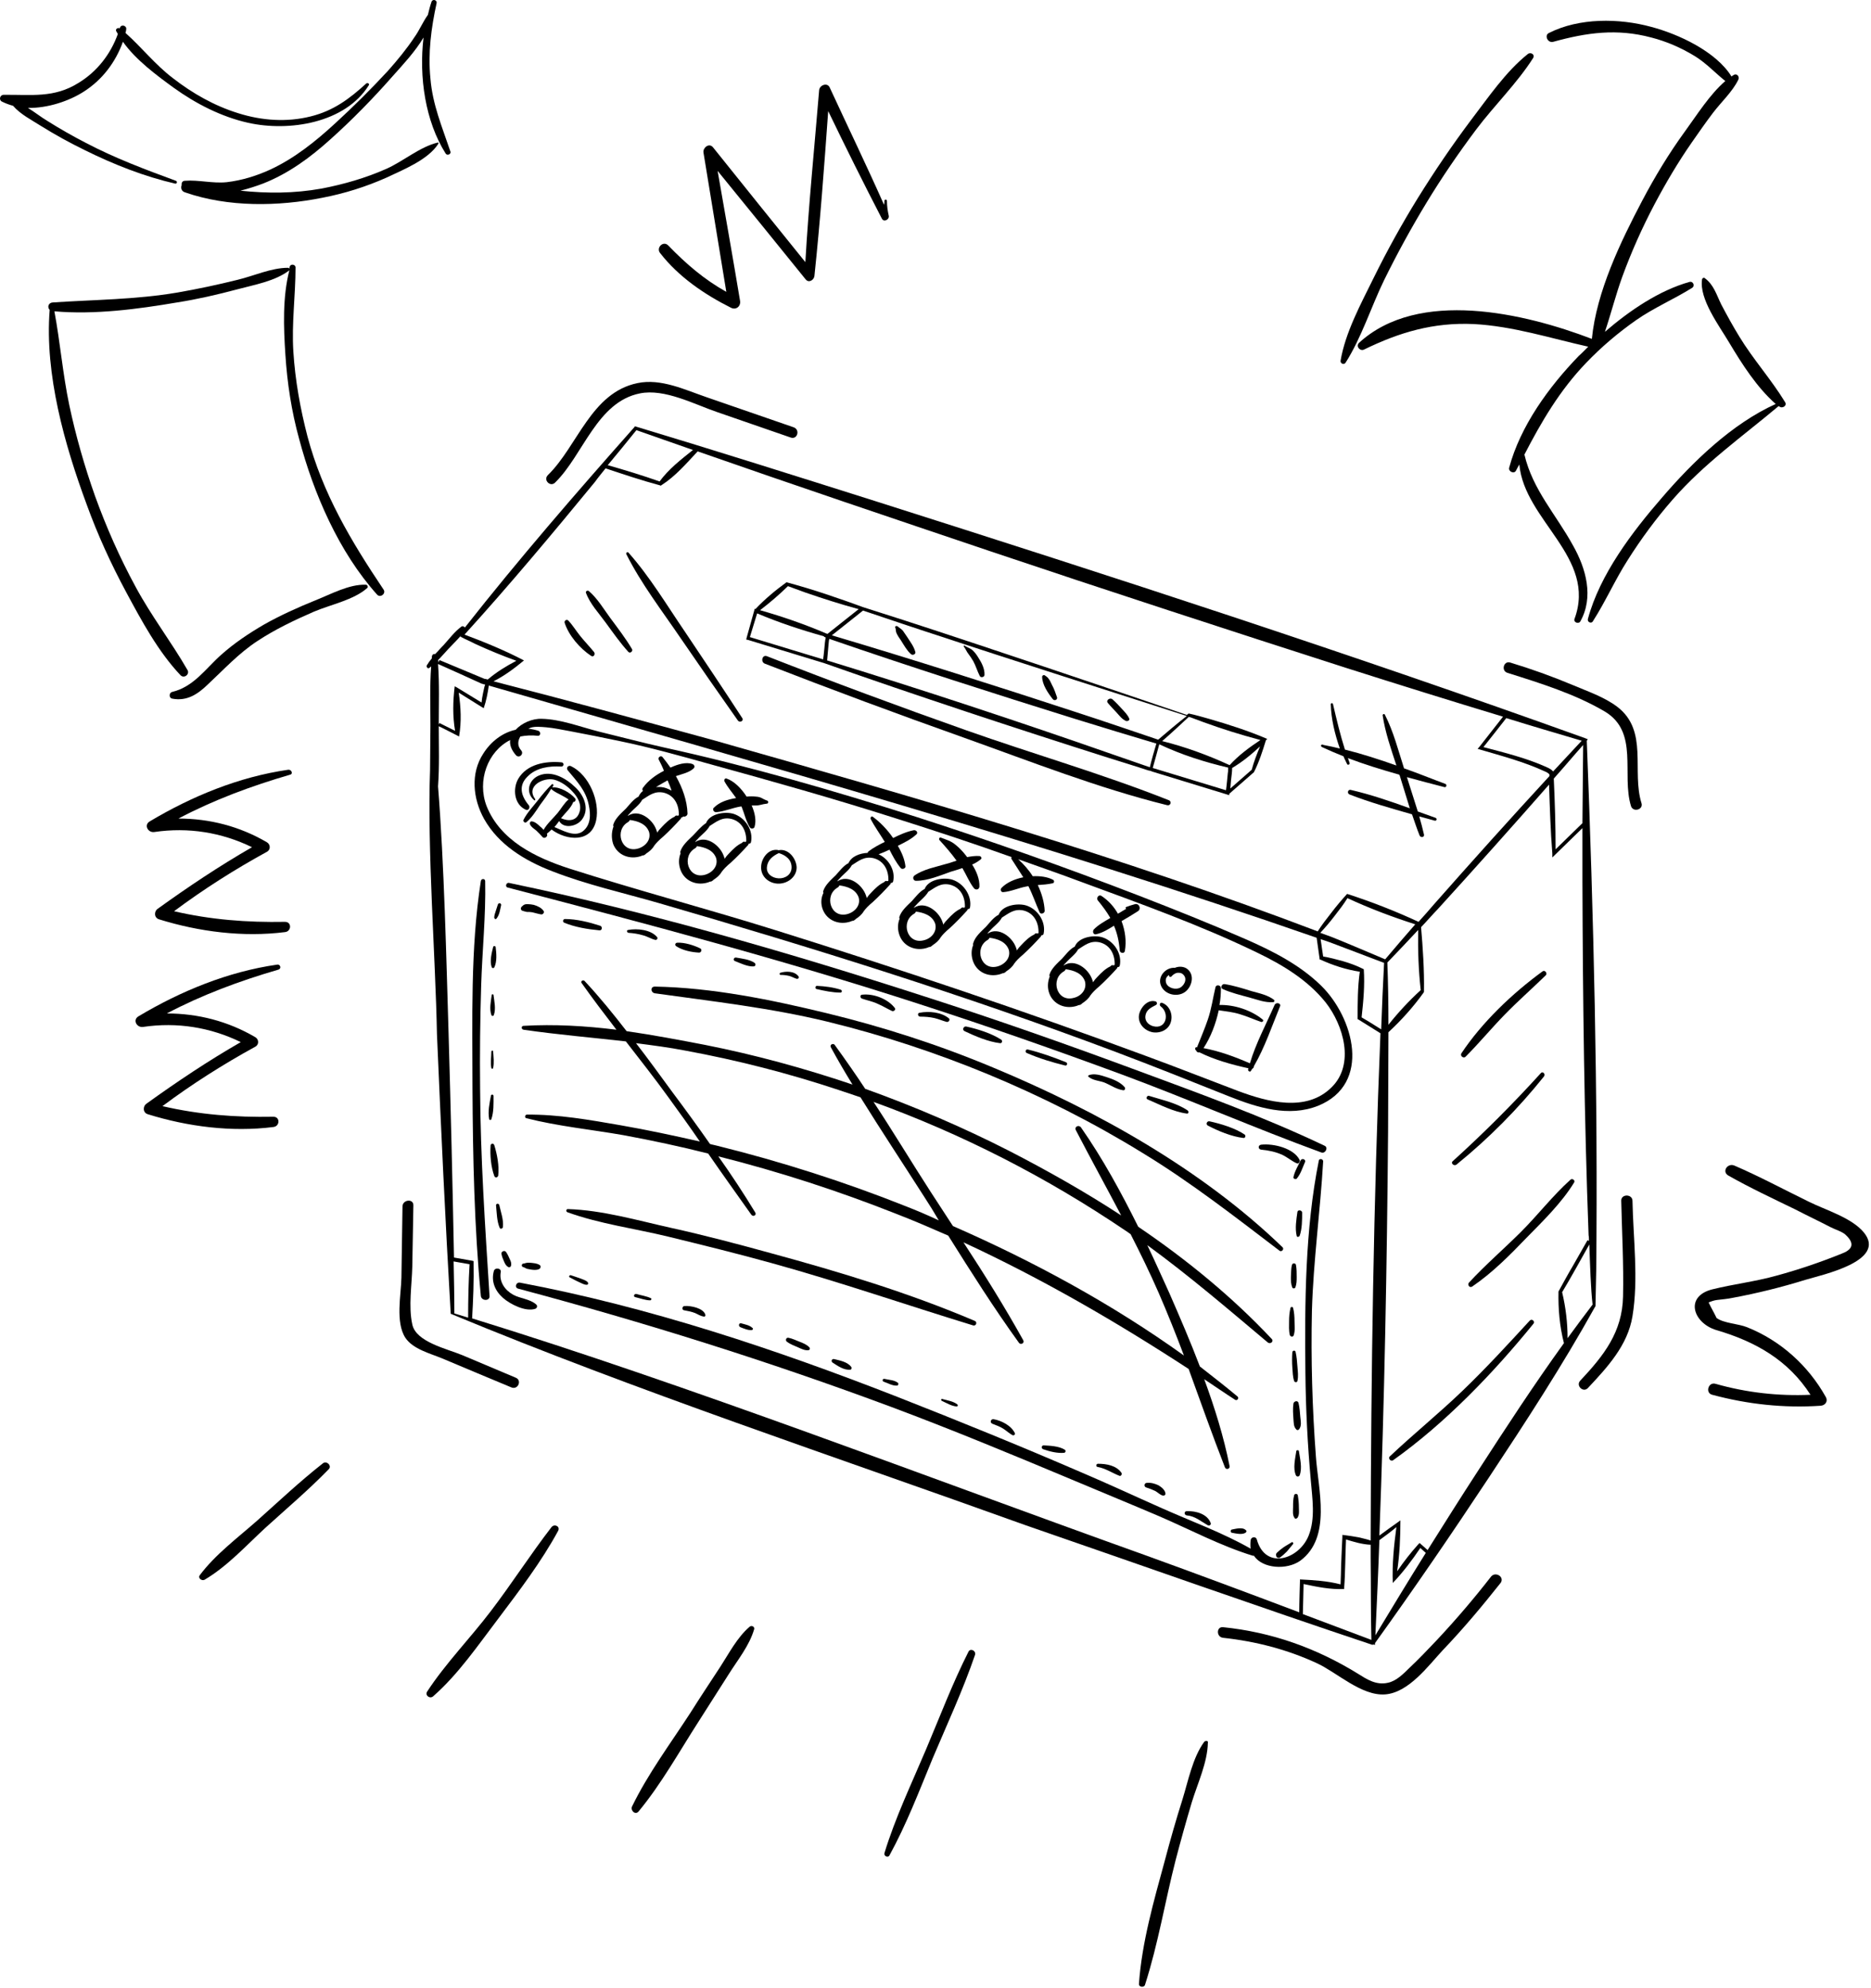 <svg width="529" height="562" viewBox="0 0 529 562" fill="none" xmlns="http://www.w3.org/2000/svg">
<path d="M233.138 187.507C258.359 196.407 288.09 206.207 313.619 214.307C313.619 214.307 322.641 217.107 324.691 217.807L325.204 217.907C325.306 217.907 325.716 218.107 325.716 218.107L346.939 224.607L347.554 224.807V224.407C348.579 223.507 354.525 218.307 354.525 218.307C355.961 215.507 356.986 212.307 357.908 209.307C358.011 209.107 358.319 208.907 358.319 208.907C352.987 206.607 347.349 204.807 341.812 203.207C339.967 202.707 338.019 202.107 336.071 201.707C335.969 201.807 335.661 202.007 335.558 202.107C314.131 194.807 276.198 182.007 255.488 175.307L243.903 171.607C240.417 170.307 236.932 169.107 233.343 167.907C229.755 166.707 226.064 165.607 222.373 164.607C219.195 166.907 216.222 169.407 213.556 172.207L213.351 172.107L213.249 172.607L211.096 180.307L210.993 180.807L211.506 180.907L233.138 187.507ZM347.144 218.607C347.041 219.607 346.836 222.007 346.631 223.407L325.921 217.107C326.126 216.307 327.562 211.307 327.767 210.407C334.123 213.407 340.48 215.407 347.246 217.007C347.246 217.407 347.246 218.107 347.144 218.607ZM233.856 186.707L234.266 182.107C234.266 181.807 234.368 181.407 234.368 181.107L234.471 180.607C256.411 188.207 281.734 196.307 303.879 203.207C311.568 205.607 319.257 207.907 326.947 210.207C326.536 211.507 325.409 215.507 325.101 216.907C322.846 216.107 314.131 213.107 314.131 213.107C289.013 204.307 259.384 194.507 233.856 186.707ZM353.91 217.607L347.861 222.907C347.964 221.907 348.066 220.507 348.066 220.507C348.169 219.507 348.374 218.207 348.374 217.107C351.244 215.407 353.808 213.307 356.268 211.007C355.345 213.207 354.525 215.307 353.91 217.607ZM352.065 208.007C353.5 208.407 354.935 208.807 356.371 209.207C353.192 211.307 350.219 213.507 347.656 216.307C341.607 213.507 335.046 211.107 328.587 209.507C331.047 207.407 333.918 204.707 336.174 202.607L336.276 202.807C336.276 202.807 336.276 202.807 336.379 202.707C341.607 204.707 346.836 206.507 352.065 208.007ZM266.561 180.107C281.221 185.007 320.283 197.507 335.558 202.407C333.098 204.307 329.92 207.007 327.459 209.107C319.77 206.507 312.183 203.907 304.494 201.407C282.554 194.207 257.436 186.207 235.189 179.607C237.239 178.007 242.878 173.507 244.006 172.607C249.644 174.507 260.922 178.307 266.561 180.107ZM242.775 172.207C240.725 173.807 235.086 178.307 233.958 179.207C233.753 179.107 233.651 179.107 233.651 179.107C227.602 176.507 221.246 174.307 214.889 172.507C217.657 170.407 220.323 168.107 222.783 165.707C224.424 166.307 226.064 166.907 227.705 167.507C232.626 169.207 237.649 170.807 242.775 172.207ZM214.069 173.407C220.22 176.007 226.577 178.107 233.036 179.907L232.933 180.007C232.933 180.007 233.138 180.107 233.446 180.207C233.446 180.307 233.446 180.607 233.343 180.807C233.343 181.107 233.241 181.407 233.241 181.607C233.138 182.607 232.933 185.007 232.728 186.407L212.019 180.107L214.069 173.407Z" fill="black"/>
<path d="M136.049 278.407C136.357 268.707 137.382 258.807 137.177 249.107C137.177 248.307 136.049 248.307 135.947 249.107C132.973 268.207 133.589 288.407 133.589 307.707C133.691 327.207 134.101 346.907 135.947 366.307C136.049 367.807 138.51 367.907 138.407 366.407C137.177 346.907 135.844 327.407 135.742 307.807C135.639 297.907 135.742 288.207 136.049 278.407Z" fill="black"/>
<path d="M374.517 323.907C356.883 315.507 338.224 308.807 319.872 302.007C300.701 294.907 281.324 288.107 261.742 281.807C223.091 269.307 183.825 257.907 143.943 249.607C143.123 249.407 142.713 250.707 143.533 250.907C182.697 261.107 221.656 271.407 260.102 283.907C279.273 290.107 298.343 296.807 317.309 303.807C336.174 310.807 354.73 318.907 373.594 325.807C374.722 326.207 375.645 324.407 374.517 323.907Z" fill="black"/>
<path d="M367.648 441.207C376.568 434.607 372.672 420.907 372.057 411.807C371.031 398.107 370.621 384.307 370.929 370.507C371.339 356.407 373.287 342.407 374.107 328.307C374.107 327.607 372.979 327.407 372.877 328.107C368.981 347.507 368.878 368.407 369.083 388.107C369.186 398.307 369.699 408.407 370.621 418.607C371.031 423.607 371.954 429.207 370.006 434.107C367.341 440.807 357.806 444.007 355.345 435.207C355.038 434.207 353.705 434.507 353.603 435.407C353.5 436.307 353.5 437.107 353.603 437.807C345.708 433.307 336.891 430.107 328.587 426.407C320.898 423.007 313.209 419.407 305.417 416.107C288.295 408.707 271.072 401.707 253.745 394.907C219.195 381.407 183.62 369.507 147.019 362.607C145.891 362.407 145.379 364.007 146.506 364.307C182.184 373.807 217.247 384.807 251.9 397.707C269.021 404.107 285.937 411.107 302.854 418.207C311.158 421.707 319.462 425.107 327.664 428.607C336.481 432.407 345.093 437.007 354.218 439.807C354.32 439.807 354.423 439.807 354.525 439.807C356.986 443.507 363.855 443.907 367.648 441.207Z" fill="black"/>
<path d="M145.071 366.007C142.713 364.707 141.073 362.307 141.585 359.607C141.79 358.507 139.945 358.207 139.637 359.307C138.817 362.207 139.945 364.907 142.201 366.907C144.251 368.707 148.557 370.907 151.325 370.007C151.838 369.807 152.043 369.207 151.633 368.807C149.89 367.207 147.019 367.107 145.071 366.007Z" fill="black"/>
<path d="M388.768 465.007C388.768 465.007 388.768 464.707 388.768 464.507C399.84 449.107 410.503 433.507 420.96 417.707C431.417 401.907 441.772 386.007 450.999 369.407L451.102 369.307V369.207C451.204 365.907 451.204 362.507 451.307 359.207C451.819 309.407 450.589 259.207 448.641 209.407C448.744 209.207 448.949 209.007 448.949 209.007L448.231 208.707C382.104 184.907 314.336 162.907 247.286 141.607C224.834 134.507 202.381 127.407 179.826 120.607L179.519 120.507L179.314 120.807C162.91 139.307 146.711 158.007 131.436 177.407C131.231 177.107 130.82 176.907 130.513 177.107C128.565 178.507 127.027 180.607 125.387 182.407C124.567 183.207 123.849 184.107 123.029 184.907C122.619 184.807 122.209 185.007 122.106 185.607C122.106 185.807 122.106 185.907 122.106 186.107C121.593 186.707 121.081 187.407 120.671 188.107C120.466 188.507 120.978 189.207 121.388 188.807C121.593 188.707 121.696 188.507 121.901 188.407C121.491 193.907 121.696 199.507 121.696 205.007C121.696 209.207 121.593 213.407 121.593 217.607C120.773 240.307 123.131 270.507 123.541 292.307C124.669 318.707 125.899 345.107 127.437 371.407C179.929 393.207 236.111 411.807 290.038 431.207C321.615 442.107 356.576 454.507 388.05 465.007C388.153 464.807 388.768 465.007 388.768 465.007ZM368.571 447.807C372.364 448.607 376.158 449.407 380.053 449.207V448.707C380.361 444.907 380.361 439.307 380.566 435.207C382.822 435.907 385.18 436.607 387.538 436.707C387.538 437.907 387.538 439.107 387.538 440.307C387.64 448.107 387.538 455.907 387.743 463.607C381.284 461.207 374.825 458.707 368.366 456.307C368.366 455.507 368.571 448.807 368.571 447.807ZM393.792 447.507C396.662 444.507 399.225 441.107 401.583 437.607L403.121 439.007C398.303 446.707 393.586 454.507 388.87 462.307C389.28 453.407 389.691 444.407 389.998 435.407C391.639 434.207 393.279 433.007 394.817 431.707C394.099 437.007 393.586 442.307 393.792 447.507ZM443.207 378.307C443.207 373.907 442.695 369.607 441.67 365.307C444.028 361.407 447.001 356.007 449.359 351.807C449.564 357.607 449.769 364.407 450.282 368.807C447.821 372.007 445.566 375.107 443.207 378.307ZM449.256 350.807C449.051 350.707 448.846 350.607 448.846 350.607L444.745 357.807C443.31 360.207 441.977 362.707 440.644 365.107C440.542 370.007 440.952 374.907 442.182 379.707C433.673 391.507 425.779 403.607 417.884 415.807C413.066 423.207 408.35 430.707 403.634 438.207C402.608 437.307 401.378 436.207 401.378 436.207L400.968 436.607C398.815 439.007 396.867 441.507 395.022 444.207C395.739 439.407 395.944 434.607 395.944 429.807L395.124 430.407C393.381 431.607 391.639 432.907 389.998 434.107C391.433 396.207 392.151 357.607 392.459 320.107C392.459 311.107 392.561 301.307 392.561 291.807C396.252 288.407 399.635 284.607 402.506 280.607L402.608 280.407V280.207C402.711 274.207 402.301 268.107 401.788 262.107C403.429 260.407 404.966 258.607 406.607 256.907C417.167 245.307 427.624 233.607 437.979 221.807C438.184 228.307 438.389 234.807 438.902 241.307V242.407L439.722 241.607L447.411 234.107C447.411 239.107 447.411 244.207 447.411 249.207C447.513 282.307 447.924 316.107 449.154 349.207C449.256 349.707 449.256 350.207 449.256 350.807ZM385.59 274.007C383.642 273.007 381.694 272.307 379.643 271.707C377.798 271.207 375.953 270.707 374.107 270.407C374.005 269.507 373.595 267.207 373.389 265.507C374.312 265.807 375.132 266.107 376.055 266.407L391.331 272.207C391.023 278.407 390.716 284.707 390.511 291.007C388.973 290.007 385.385 287.807 384.975 287.607C385.487 283.007 385.897 278.507 385.59 274.007ZM380.976 253.907C387.23 256.807 393.586 259.207 400.148 261.307C397.277 264.607 394.407 267.907 391.639 271.207C386.615 269.107 381.591 266.907 376.568 264.907C375.44 264.507 374.415 264.107 373.287 263.707C374.722 262.207 376.055 260.607 377.285 259.007C378.618 257.307 379.848 255.707 380.976 253.907ZM401.686 279.907C398.405 282.907 395.329 286.207 392.561 289.707C392.561 283.507 392.459 277.507 392.254 272.107C395.124 269.107 398.097 266.007 400.968 262.907C400.866 268.707 401.071 274.307 401.686 279.907ZM437.364 216.907C431.622 214.307 425.471 212.807 419.422 211.207C420.242 210.207 425.266 203.807 425.881 203.007C432.955 205.207 440.132 207.307 447.206 209.407C444.54 212.307 441.772 215.207 439.107 218.107C438.696 217.507 437.979 217.207 437.364 216.907ZM437.876 218.907C437.876 218.907 437.876 218.807 437.876 218.907C437.876 218.807 437.876 218.907 437.876 218.907ZM447.616 210.607C447.513 218.007 447.513 225.307 447.411 232.707C446.488 233.607 441.157 238.807 439.824 240.107C439.824 233.407 439.619 226.807 439.312 220.107C442.182 216.907 444.848 213.707 447.616 210.607ZM179.929 121.607C185.26 123.507 190.591 125.307 195.922 127.207C192.539 129.907 189.053 132.607 186.49 136.107C181.672 134.407 176.751 132.907 171.83 131.507C174.598 128.207 177.263 124.907 179.929 121.607ZM171.214 132.407C176.341 134.107 181.364 135.807 186.593 137.207L186.798 137.307L187.105 137.107C191.001 134.607 194.077 131.007 197.255 127.607C224.731 137.207 252.31 146.507 279.889 155.807C312.286 166.707 348.169 178.407 380.566 188.807C395.329 193.507 410.093 198.107 424.958 202.607L418.294 211.107L417.782 211.707C424.241 213.607 430.802 215.307 436.851 218.107C437.364 218.307 437.774 218.607 438.081 218.907C438.081 219.107 438.081 219.207 438.081 219.407C427.111 231.307 416.244 243.407 405.479 255.607C404.044 257.307 402.608 258.907 401.071 260.607C394.612 257.607 387.743 254.907 380.874 252.707C379.336 254.407 377.798 256.207 376.363 258.107C375.03 259.807 373.697 261.507 372.569 263.307C316.899 242.107 258.974 225.507 201.561 209.207C181.057 203.607 159.834 197.807 139.535 192.607C142.713 191.007 145.481 188.907 148.147 186.707C142.816 183.907 136.972 181.507 131.333 179.407C144.046 165.407 156.246 150.807 168.241 136.207C169.164 134.907 170.189 133.707 171.214 132.407ZM136.562 196.007C136.357 196.907 136.254 197.707 136.152 198.607L129.283 194.407L128.565 194.007C128.052 198.207 127.95 202.407 128.667 206.607L124.259 204.407C124.259 204.407 124.156 204.607 124.054 204.807C124.054 199.107 124.259 193.407 123.849 187.707C124.156 187.807 136.254 193.307 136.254 193.307H136.357C136.664 193.407 136.869 193.507 137.177 193.507C136.869 194.307 136.767 195.207 136.562 196.007ZM126.72 183.507C127.847 182.307 129.18 181.007 130.308 179.707L130.205 180.007C131.538 180.707 132.973 181.307 134.306 182.007C137.997 183.707 142.098 185.407 145.994 186.807C143.123 188.307 140.355 190.007 137.895 192.107C137.587 192.007 137.279 191.907 136.972 191.907L124.259 186.607C124.259 186.607 124.054 187.007 123.951 187.307C123.951 187.107 123.951 186.807 123.849 186.607C124.772 185.707 125.694 184.607 126.72 183.507ZM128.257 356.607L132.768 357.407C132.461 362.407 132.358 367.507 132.358 372.507C131.026 372.107 129.693 371.707 128.462 371.307C128.462 366.307 128.36 361.407 128.257 356.607ZM133.486 372.707C133.794 367.507 133.999 362.107 133.896 356.907V356.507L133.486 356.407L128.36 355.507C127.95 334.307 127.437 313.107 126.822 291.907C126.207 271.707 125.592 244.107 123.849 222.307C124.259 216.607 124.054 210.907 124.054 205.307C125.182 205.807 129.59 208.107 129.795 208.207C130.513 204.107 130.308 199.907 129.693 195.807L136.254 199.907L136.767 200.207C137.484 198.107 137.895 196.007 138.202 193.807C216.53 216.407 295.267 238.307 372.262 265.107L373.082 270.907V271.207L373.389 271.307C376.875 272.907 380.566 274.107 384.462 274.707C383.847 279.107 383.847 283.607 383.847 288.107L384.052 288.207L390.306 292.107C388.358 339.707 387.64 388.007 387.538 435.507C386.41 435.107 385.282 434.907 384.154 434.607C382.617 434.307 381.079 434.107 379.541 433.907V434.407C379.438 436.707 379.131 442.807 379.131 445.007C379.131 446.007 379.028 446.907 379.028 447.907C375.235 446.907 371.339 446.707 367.546 446.507V447.007C367.546 447.007 367.341 453.507 367.341 455.807C352.782 450.307 338.327 444.907 323.666 439.607C261.64 417.407 195 391.707 133.486 372.707Z" fill="black"/>
<path d="M156.144 246.307C165.883 250.107 176.238 252.407 186.285 255.307C229.755 267.907 273.02 281.407 315.259 297.307C326.126 301.407 336.891 305.707 347.656 310.007C355.448 313.107 364.367 315.907 372.672 312.607C387.948 306.407 382.719 287.607 373.492 278.607C367.443 272.707 359.754 268.807 351.962 265.407C342.12 261.107 332.073 257.107 322.025 253.207C301.316 245.207 280.401 237.807 259.281 231.007C235.701 223.507 211.916 216.607 187.721 211.307C181.467 209.907 175.418 208.307 169.266 206.807C164.14 205.507 158.502 203.307 153.17 203.207C150.505 203.107 147.532 204.407 145.789 206.307C142.098 207.107 138.817 209.607 136.664 213.007C132.973 218.607 133.691 225.807 136.869 231.507C140.97 238.807 148.352 243.307 156.144 246.307ZM144.251 209.207C144.046 210.507 144.558 212.007 145.891 213.507C146.814 214.507 148.249 213.107 147.327 212.107C146.199 210.807 146.404 209.407 147.122 208.207C148.659 207.907 150.3 207.807 152.043 208.007C152.863 208.107 152.965 206.907 152.248 206.607C151.325 206.307 150.3 206.107 149.377 206.007C149.582 205.907 149.89 205.807 150.095 205.707C151.325 205.307 153.068 205.507 154.401 205.607C156.656 205.807 158.912 206.307 161.167 206.707C165.883 207.607 170.497 208.507 175.213 209.507C183.927 211.307 192.437 213.707 201.049 216.107C218.477 220.907 235.906 225.807 253.13 231.307C264.203 234.807 275.173 238.407 286.04 242.307C285.937 242.407 285.835 242.607 286.04 242.907C287.168 244.607 288.193 246.307 289.321 248.007C286.86 248.507 284.605 249.507 283.169 251.007C282.759 251.407 282.964 252.307 283.682 252.207C285.937 252.007 287.988 251.007 290.243 250.607C290.448 250.607 290.551 250.507 290.756 250.507C291.986 252.907 292.806 255.407 293.934 257.907C294.242 258.607 295.37 258.207 295.37 257.507C295.267 255.107 294.549 252.607 293.422 250.207C294.857 250.107 296.292 250.007 297.625 249.707C298.138 249.607 298.138 248.907 297.728 248.707C296.19 247.907 294.139 247.607 291.986 247.707C290.859 245.907 289.423 244.307 287.885 242.907C293.729 245.007 299.573 247.007 305.417 249.207C322.23 255.407 339.352 261.507 355.448 269.307C362.727 272.807 369.801 277.107 374.825 283.407C379.848 289.807 383.129 300.907 376.465 307.407C369.288 314.507 358.319 311.507 350.014 308.407C341.3 305.107 332.688 301.707 323.973 298.507C289.423 285.707 254.565 274.007 219.4 263.007C199.921 256.907 180.236 251.707 160.86 245.507C151.325 242.407 141.483 237.607 137.587 227.907C134.819 220.707 137.894 212.407 144.251 209.207Z" fill="black"/>
<path d="M173.367 238.607C174.598 241.807 178.083 243.107 181.262 242.007C181.467 241.907 181.672 241.807 181.877 241.807C181.979 241.807 182.082 241.807 182.184 241.707C182.389 241.607 182.492 241.507 182.697 241.307C183.62 240.707 184.44 240.007 184.952 239.107C185.26 238.707 185.568 238.307 185.978 237.907C186.49 237.407 187.003 236.907 187.516 236.507C189.258 234.907 190.899 233.207 192.437 231.507C192.539 231.407 192.539 231.207 192.642 231.107C192.847 231.107 193.052 231.007 193.154 230.807C193.667 231.007 194.385 230.607 194.385 230.007C194.282 226.307 192.949 222.707 191.104 219.407C192.847 218.807 194.897 218.407 196.127 217.207C196.538 216.807 196.332 216.207 195.82 216.007C193.974 215.307 191.514 216.107 189.566 217.007C188.848 216.007 188.131 215.007 187.31 214.007C186.798 213.407 185.875 214.207 186.285 214.807C186.798 215.807 187.31 216.807 187.721 217.907C185.363 219.107 183.312 220.607 181.774 222.707C181.569 223.007 181.569 223.307 181.774 223.607C181.262 224.007 180.852 224.507 180.544 225.207C179.109 225.907 177.878 227.607 176.956 228.607C175.623 229.907 173.88 231.407 173.367 233.207C173.367 233.307 173.367 233.507 173.47 233.607C172.855 235.307 172.855 237.007 173.367 238.607ZM180.339 239.907C175.52 241.207 173.675 234.607 177.571 232.407C177.878 232.207 177.981 232.007 178.083 231.807C180.339 232.107 182.697 232.907 183.517 235.207C184.132 237.407 182.492 239.307 180.339 239.907ZM188.746 220.607C189.156 221.607 189.566 222.507 189.874 223.507C189.361 223.207 188.848 223.007 188.336 222.807C187.516 222.507 186.49 222.407 185.465 222.507C186.593 221.807 187.721 221.207 188.746 220.607ZM181.569 226.107C183.517 224.907 185.055 223.507 187.721 224.107C190.796 224.907 192.027 227.707 191.924 230.507C191.821 230.507 191.719 230.607 191.514 230.607C191.309 230.507 191.104 230.507 190.899 230.707C190.796 230.807 190.796 230.807 190.694 230.907C189.361 231.507 188.131 232.707 187.105 233.807C186.593 234.307 186.183 234.807 185.773 235.407C185.773 235.107 185.67 234.907 185.568 234.607C184.542 231.607 180.647 228.607 177.571 230.607C177.571 230.607 177.571 230.607 177.468 230.607C177.673 230.307 177.981 230.007 178.186 229.807C179.211 228.607 180.852 227.507 181.569 226.107Z" fill="black"/>
<path d="M195.922 236.207C194.59 237.507 192.847 239.007 192.334 240.807C192.334 240.907 192.334 241.107 192.437 241.207C191.822 242.707 191.822 244.407 192.437 246.007C193.667 249.207 197.153 250.507 200.331 249.407C200.536 249.307 200.741 249.207 200.946 249.207C201.049 249.207 201.151 249.207 201.254 249.107C201.459 249.007 201.561 248.907 201.766 248.707C202.689 248.107 203.509 247.407 204.022 246.507C204.329 246.107 204.637 245.707 205.047 245.307C205.56 244.807 206.072 244.307 206.585 243.907C208.328 242.307 209.968 240.607 211.506 238.907C211.608 238.807 211.608 238.607 211.711 238.507C212.019 238.507 212.224 238.407 212.326 238.107C213.044 234.807 210.788 231.207 207.508 230.107C205.047 229.307 200.639 230.007 199.613 232.707C198.178 233.607 196.948 235.207 195.922 236.207ZM199.306 247.307C194.487 248.607 192.642 242.007 196.538 239.807C196.845 239.607 196.948 239.407 197.05 239.207C199.306 239.507 201.664 240.307 202.484 242.607C203.099 244.807 201.459 246.707 199.306 247.307ZM200.639 233.507C202.586 232.307 204.124 230.907 206.79 231.507C209.866 232.307 211.096 235.107 210.993 237.907C210.891 237.907 210.788 238.007 210.583 238.007C210.378 237.907 210.173 237.907 209.968 238.107C209.866 238.207 209.866 238.207 209.763 238.307C208.43 238.907 207.2 240.107 206.175 241.207C205.662 241.707 205.252 242.207 204.842 242.807C204.842 242.507 204.739 242.307 204.637 242.007C203.612 239.007 199.716 236.007 196.64 238.007C196.64 238.007 196.64 238.007 196.538 238.007C196.743 237.707 197.05 237.407 197.255 237.207C198.178 236.107 199.921 234.907 200.639 233.507Z" fill="black"/>
<path d="M232.626 257.107C233.856 260.307 237.342 261.607 240.52 260.507C240.725 260.407 240.93 260.307 241.135 260.307C241.238 260.307 241.34 260.307 241.443 260.207C241.648 260.107 241.75 260.007 241.955 259.807C242.878 259.207 243.698 258.507 244.211 257.607C244.518 257.207 244.826 256.807 245.236 256.407C245.749 255.907 246.261 255.407 246.774 255.007C248.517 253.407 250.157 251.707 251.695 250.007C251.797 249.907 251.797 249.707 251.9 249.607C252.207 249.607 252.413 249.507 252.515 249.207C253.233 246.107 251.285 242.807 248.414 241.507C249.439 241.107 250.465 240.707 251.49 240.207C252.413 242.007 253.335 243.807 254.668 245.407C255.078 245.907 256.103 245.507 256.001 244.907C255.796 243.007 254.976 241.007 253.848 239.107C255.693 238.207 257.539 237.307 259.076 235.907C259.692 235.407 259.076 234.607 258.359 234.707C256.308 235.107 254.36 236.007 252.515 236.907C250.875 234.507 248.824 232.407 246.774 230.907C246.364 230.607 246.056 231.107 246.159 231.507C247.286 233.707 248.824 235.807 250.157 238.007C248.517 238.807 246.979 239.607 245.543 240.707C245.441 240.807 245.338 240.907 245.338 241.107C243.083 241.207 240.725 242.107 239.905 244.007C238.469 244.707 237.239 246.407 236.316 247.407C234.984 248.707 233.241 250.207 232.728 252.007C232.728 252.107 232.728 252.307 232.831 252.407C232.113 253.807 232.01 255.507 232.626 257.107ZM239.597 258.407C234.779 259.707 232.933 253.107 236.829 250.907C237.137 250.707 237.239 250.507 237.342 250.307C239.597 250.607 241.955 251.407 242.775 253.707C243.39 255.907 241.75 257.807 239.597 258.407ZM240.827 244.607C242.775 243.407 244.313 242.007 246.979 242.607C250.054 243.407 251.285 246.207 251.182 249.007C251.08 249.007 250.977 249.107 250.772 249.107C250.567 249.007 250.362 249.007 250.157 249.207C250.054 249.307 250.054 249.307 249.952 249.407C248.619 250.007 247.389 251.207 246.364 252.307C245.851 252.807 245.441 253.307 245.031 253.907C245.031 253.607 244.928 253.407 244.826 253.107C243.801 250.107 239.905 247.107 236.829 249.107C236.829 249.107 236.829 249.107 236.727 249.107C236.932 248.807 237.239 248.507 237.444 248.307C238.469 247.107 240.11 246.007 240.827 244.607Z" fill="black"/>
<path d="M269.329 248.707C266.868 247.907 262.46 248.607 261.435 251.307C259.999 252.007 258.769 253.707 257.846 254.707C256.513 256.007 254.771 257.507 254.258 259.307C254.258 259.407 254.258 259.607 254.36 259.707C253.745 261.207 253.745 262.907 254.36 264.507C255.591 267.707 259.076 269.007 262.255 267.907C262.46 267.807 262.665 267.707 262.87 267.707C262.972 267.707 263.075 267.707 263.177 267.607C263.382 267.507 263.485 267.407 263.69 267.207C264.613 266.607 265.433 265.907 265.946 265.007C266.253 264.607 266.561 264.207 266.971 263.807C267.483 263.307 267.996 262.807 268.509 262.407C270.251 260.807 271.892 259.107 273.43 257.407C273.532 257.307 273.532 257.107 273.635 257.007C273.942 257.007 274.147 256.907 274.25 256.607C274.865 253.407 272.609 249.807 269.329 248.707ZM262.46 252.107C264.408 250.907 265.946 249.507 268.611 250.107C271.687 250.907 272.917 253.707 272.815 256.507C272.712 256.507 272.609 256.607 272.404 256.607C272.199 256.507 271.994 256.507 271.789 256.707C271.687 256.807 271.687 256.807 271.584 256.907C270.251 257.507 269.021 258.707 267.996 259.807C267.483 260.307 267.073 260.807 266.663 261.407C266.663 261.107 266.561 260.907 266.458 260.607C265.433 257.607 261.537 254.607 258.461 256.607C258.461 256.607 258.461 256.607 258.359 256.607C258.564 256.307 258.871 256.007 259.076 255.807C260.102 254.607 261.742 253.407 262.46 252.107ZM261.229 265.807C256.411 267.107 254.566 260.507 258.461 258.307C258.769 258.107 258.871 257.907 258.974 257.707C261.229 258.007 263.587 258.807 264.408 261.107C265.023 263.307 263.382 265.307 261.229 265.807Z" fill="black"/>
<path d="M275.173 267.107C274.557 268.607 274.557 270.307 275.173 271.907C276.403 275.107 279.889 276.407 283.067 275.307C283.272 275.207 283.477 275.107 283.682 275.107C283.784 275.107 283.887 275.107 283.99 275.007C284.195 274.907 284.297 274.807 284.502 274.607C285.425 274.007 286.245 273.307 286.758 272.407C287.065 272.007 287.373 271.607 287.783 271.207C288.295 270.707 288.808 270.207 289.321 269.807C291.064 268.207 292.704 266.507 294.242 264.807C294.344 264.707 294.344 264.507 294.447 264.407C294.754 264.407 294.959 264.307 295.062 264.007C295.78 260.707 293.524 257.107 290.243 256.007C287.783 255.207 283.374 255.907 282.349 258.607C280.914 259.307 279.684 261.007 278.761 262.007C277.428 263.307 275.685 264.807 275.173 266.607C275.07 266.907 275.07 267.007 275.173 267.107ZM282.042 273.207C277.223 274.507 275.378 267.907 279.273 265.707C279.581 265.507 279.684 265.307 279.786 265.107C282.042 265.407 284.4 266.207 285.22 268.507C285.835 270.707 284.195 272.607 282.042 273.207ZM283.272 259.407C285.22 258.207 286.758 256.807 289.423 257.407C292.499 258.207 293.729 261.007 293.627 263.807C293.524 263.807 293.422 263.907 293.217 263.907C293.012 263.807 292.806 263.807 292.601 264.007C292.499 264.107 292.499 264.107 292.396 264.207C291.064 264.807 289.833 266.007 288.808 267.107C288.295 267.607 287.885 268.107 287.475 268.707C287.475 268.407 287.373 268.207 287.27 267.907C286.245 264.907 282.349 261.907 279.273 263.907C279.273 263.907 279.273 263.907 279.171 263.907C279.376 263.607 279.684 263.307 279.889 263.107C280.914 261.907 282.554 260.807 283.272 259.407Z" fill="black"/>
<path d="M296.702 280.907C297.933 284.107 301.418 285.407 304.597 284.307C304.802 284.207 305.007 284.107 305.212 284.107C305.314 284.107 305.417 284.107 305.519 284.007C305.724 283.907 305.827 283.807 306.032 283.607C306.955 283.007 307.775 282.307 308.287 281.407C308.595 281.007 308.903 280.607 309.313 280.207C309.825 279.707 310.338 279.207 310.85 278.807C312.593 277.207 314.234 275.507 315.772 273.807C315.874 273.707 315.874 273.507 315.977 273.407C316.284 273.407 316.489 273.307 316.592 273.007C317.309 269.707 315.054 266.107 311.773 265.007C309.313 264.207 304.904 264.907 303.879 267.607C302.444 268.307 301.213 270.007 300.291 271.007C298.958 272.307 297.215 273.807 296.702 275.607C296.702 275.707 296.702 275.907 296.805 276.007C296.19 277.607 296.087 279.307 296.702 280.907ZM303.571 282.107C298.753 283.407 296.907 276.807 300.803 274.607C301.111 274.407 301.213 274.207 301.316 274.007C303.571 274.307 305.929 275.107 306.75 277.407C307.365 279.707 305.724 281.607 303.571 282.107ZM304.802 268.407C306.75 267.207 308.287 265.807 310.953 266.407C314.029 267.207 315.259 270.007 315.156 272.807C315.054 272.807 314.951 272.907 314.746 272.907C314.541 272.807 314.336 272.807 314.131 273.007C314.029 273.107 314.029 273.107 313.926 273.207C312.593 273.807 311.363 275.007 310.338 276.107C309.825 276.607 309.415 277.107 309.005 277.707C309.005 277.407 308.903 277.207 308.8 276.907C307.775 273.907 303.879 270.907 300.803 272.907C300.803 272.907 300.803 272.907 300.701 272.907C300.906 272.607 301.213 272.307 301.418 272.107C302.444 270.907 304.186 269.707 304.802 268.407Z" fill="black"/>
<path d="M345.708 279.607C348.169 280.707 350.732 281.307 353.295 282.007C355.448 282.607 357.703 283.507 360.061 283.307C360.266 283.307 360.369 282.907 360.266 282.707C358.524 281.307 356.063 280.807 353.91 280.207C351.347 279.407 348.784 278.607 346.221 278.207C345.401 278.107 344.991 279.307 345.708 279.607Z" fill="black"/>
<path d="M338.224 297.007C338.327 297.407 338.737 297.607 339.147 297.507C343.35 299.607 348.374 301.007 352.987 302.007C352.987 302.107 352.885 302.207 352.885 302.307C352.782 302.807 353.5 303.207 353.705 302.707C353.808 302.507 353.91 302.307 354.115 302.107C354.423 301.907 354.525 301.707 354.525 301.407C357.601 296.107 359.651 290.007 361.907 284.507C362.317 283.607 360.779 283.207 360.369 284.107C358.011 289.507 355.038 295.007 353.397 300.607C349.297 298.807 344.683 297.107 340.275 296.307C342.325 293.207 343.76 289.407 344.58 285.607C346.631 285.907 348.579 286.107 350.527 286.707C352.577 287.307 354.525 288.207 356.576 288.907C356.986 289.007 357.396 288.507 356.986 288.207C353.808 285.607 349.091 284.007 344.786 284.107C345.093 282.507 345.196 280.907 345.196 279.307C345.196 278.507 343.863 278.207 343.658 279.107C342.94 282.107 342.53 285.207 341.505 288.207C340.582 290.907 339.454 293.507 338.429 296.107C337.916 295.807 337.711 296.707 338.224 297.007Z" fill="black"/>
<path d="M166.498 227.707C167.011 230.207 167.114 233.307 164.653 235.107C162.295 236.707 159.014 234.707 156.759 233.807C157.271 233.207 157.681 232.707 158.092 232.107C159.424 234.407 163.013 233.607 164.448 231.807C166.806 228.807 165.166 224.907 162.705 222.607C160.142 220.107 156.144 217.707 152.453 219.207C149.48 220.407 148.454 224.007 151.017 226.207C151.223 226.407 151.428 226.107 151.325 225.907C148.557 222.207 153.683 219.707 156.656 220.407C158.604 220.907 160.552 222.307 161.885 223.807C163.32 225.307 164.55 227.407 163.833 229.607C163.013 232.207 160.655 232.207 158.604 231.307L158.707 231.207C159.732 229.907 161.475 228.407 162.09 226.707C162.603 226.807 162.91 226.107 162.603 225.707C161.27 224.107 158.297 222.407 156.246 222.607H156.144C156.246 222.407 156.349 222.307 156.451 222.107C156.554 221.807 156.246 221.507 156.041 221.707C154.606 223.107 153.273 224.707 152.043 226.307C150.71 228.007 149.07 229.707 148.044 231.707C147.737 232.207 148.454 232.807 148.864 232.407C150.402 231.107 151.53 229.307 152.658 227.607C153.786 226.107 154.913 224.607 155.836 223.007C155.836 223.007 155.836 223.107 155.939 223.107C156.759 223.907 157.887 224.307 158.912 224.907C159.527 225.207 160.142 225.607 160.757 226.007C159.527 227.007 158.604 228.707 157.681 229.807C156.349 231.407 154.708 232.807 153.683 234.607C153.375 234.207 153.068 233.907 152.658 233.607C152.043 233.007 151.223 232.307 150.402 232.207C149.89 232.107 149.685 232.707 149.89 233.107C150.197 233.807 151.017 234.307 151.633 234.807C152.248 235.407 152.863 236.007 153.376 236.607C153.888 237.307 155.118 236.407 154.606 235.707C155.118 235.307 155.528 234.907 155.939 234.507C160.245 237.707 167.216 238.307 168.549 231.907C169.677 226.607 166.601 219.107 161.475 216.607C160.655 216.207 159.937 217.107 160.552 217.807C163.218 221.007 165.678 223.507 166.498 227.707Z" fill="black"/>
<path d="M148.659 228.907C149.48 229.307 149.992 228.107 149.48 227.607C147.327 225.007 146.506 222.107 149.172 219.507C151.633 217.007 155.323 216.507 158.707 216.707C159.527 216.707 159.527 215.507 158.707 215.507C154.196 215.107 148.967 216.007 146.506 220.207C144.969 222.907 145.276 227.407 148.659 228.907Z" fill="black"/>
<path d="M362.625 352.607C339.864 330.607 310.133 314.007 280.811 301.807C265.535 295.407 249.747 290.307 233.651 286.407C217.965 282.607 201.356 279.207 185.158 278.907C183.825 278.907 183.927 280.607 185.158 280.807C201.561 283.107 217.76 284.907 233.856 288.807C249.439 292.607 264.613 297.607 279.376 303.707C294.549 310.007 309.21 317.407 323.153 326.007C336.789 334.307 349.194 344.007 361.804 353.607C362.419 354.007 363.137 353.107 362.625 352.607Z" fill="black"/>
<path d="M359.549 378.507C348.476 366.707 335.558 356.107 321.82 346.807C317.002 337.107 311.773 327.507 305.622 318.707C305.007 317.907 303.674 318.507 304.187 319.507C308.39 327.607 312.798 335.607 317.002 343.607C306.75 336.907 296.087 330.907 285.425 325.407C272.302 318.707 258.564 312.807 244.621 307.807C241.853 303.607 238.982 299.507 236.009 295.407C235.599 294.807 234.574 295.307 234.881 296.007C236.829 299.607 238.88 303.107 241.032 306.607C227.397 302.007 213.556 298.207 199.408 295.407C192.129 294.007 184.747 292.607 177.161 291.507C173.367 286.607 169.472 281.807 165.268 277.307C164.858 276.907 164.038 277.407 164.448 277.907C167.626 282.407 170.907 286.707 174.29 291.107C165.473 290.007 156.656 289.507 148.044 290.007C147.327 290.007 147.327 291.007 148.044 291.107C157.681 292.507 167.319 293.307 176.956 294.407C181.057 299.707 185.158 304.907 189.053 310.307C192.027 314.407 195 318.507 197.87 322.707C190.386 321.007 182.902 319.407 175.418 318.107C166.806 316.607 157.784 315.007 148.967 315.107C148.454 315.107 148.249 315.907 148.762 316.107C157.784 318.407 167.114 319.307 176.238 320.907C184.337 322.407 192.334 324.107 200.228 326.107C204.227 331.907 208.328 337.607 212.429 343.407C212.941 344.107 213.966 343.507 213.556 342.807C210.276 337.407 206.79 332.107 203.099 326.907C220.22 331.207 237.137 336.707 253.54 343.207C258.461 345.107 263.28 347.207 268.098 349.307C274.557 359.607 281.016 369.807 288.09 379.607C288.603 380.307 289.731 379.707 289.321 378.907C284.092 369.507 278.351 360.307 272.404 351.207C294.652 361.507 315.669 373.707 336.071 387.007C339.454 396.307 342.735 405.607 346.323 414.807C346.631 415.607 347.759 415.307 347.656 414.507C346.016 406.207 343.453 398.007 340.48 389.907C343.35 391.807 346.221 393.807 349.194 395.707C349.707 396.107 350.424 395.307 349.912 394.807C346.426 391.907 342.838 389.107 339.249 386.307C336.584 379.307 333.611 372.407 330.637 365.607C328.587 361.107 326.536 356.507 324.384 352.007C336.174 360.607 347.144 370.007 358.319 379.407C359.139 380.207 360.267 379.207 359.549 378.507ZM256.103 341.007C238.777 334.107 220.938 328.407 202.791 323.907C202.074 323.707 201.356 323.607 200.741 323.407C197.255 318.407 193.667 313.507 190.079 308.707C186.695 304.107 183.312 299.407 179.826 294.907C184.44 295.507 189.156 296.107 193.769 297.007C208.43 299.707 222.886 303.407 237.034 308.107C239.085 308.807 241.238 309.507 243.288 310.207C249.132 319.607 255.283 328.907 261.229 338.207C262.665 340.407 264.1 342.707 265.433 345.007C262.255 343.507 259.179 342.207 256.103 341.007ZM327.562 365.407C330.125 371.307 332.483 377.207 334.738 383.207C314.541 368.707 292.294 356.607 269.431 346.607C267.381 343.407 265.228 340.207 263.177 337.007C257.744 328.607 252.515 319.907 246.979 311.507C272.097 320.607 295.882 332.807 317.925 347.707C318.54 348.107 319.155 348.507 319.667 348.907C322.436 354.307 325.101 359.807 327.562 365.407Z" fill="black"/>
<path d="M275.583 373.407C257.026 365.507 237.547 359.607 218.067 354.307C208.635 351.707 199.203 349.207 189.669 347.107C180.236 345.007 170.292 342.107 160.552 341.807C160.039 341.807 159.937 342.507 160.45 342.707C169.574 346.007 179.519 347.307 188.951 349.607C198.793 352.007 208.533 354.407 218.272 357.107C237.444 362.407 256.206 368.907 275.173 374.707C275.993 374.907 276.403 373.707 275.583 373.407Z" fill="black"/>
<path d="M334.943 280.507C336.994 279.107 337.917 275.607 335.661 273.907C334.738 273.207 333.303 273.107 332.175 273.607C329.51 273.407 327.152 276.207 328.279 278.707C329.305 281.107 332.688 282.007 334.943 280.507ZM330.535 275.607C330.535 275.707 330.535 275.707 330.535 275.807C330.535 276.207 331.048 276.307 331.253 276.007C331.663 275.507 332.278 275.107 332.893 275.007H332.995C333.098 275.007 333.2 275.007 333.303 275.007C333.816 275.007 334.328 275.207 334.636 275.607C335.866 276.907 334.636 279.007 333.2 279.407C331.765 279.807 329.715 279.007 329.612 277.407C329.51 276.607 329.92 276.007 330.535 275.607Z" fill="black"/>
<path d="M325.819 291.807C328.074 292.207 330.432 291.107 331.047 288.907C331.663 286.807 330.74 284.307 328.587 283.507C327.972 283.307 327.664 284.107 328.177 284.507C330.74 286.407 329.817 291.107 326.024 290.107C324.589 289.707 323.563 288.507 323.871 287.007C324.178 285.407 325.511 284.807 326.844 284.107C327.254 283.907 327.152 283.207 326.742 283.107C324.383 282.407 322.333 285.007 322.025 287.007C321.718 289.307 323.461 291.307 325.819 291.807Z" fill="black"/>
<path d="M215.197 245.107C215.094 247.907 217.555 249.907 220.323 249.807C222.886 249.707 225.244 247.807 225.244 245.207C225.141 242.807 223.091 240.007 220.425 240.307C220.323 240.307 220.323 240.307 220.22 240.407C220.22 240.407 220.118 240.307 220.015 240.307C217.247 239.807 215.197 242.707 215.197 245.107ZM220.118 241.207C220.22 241.207 220.22 241.107 220.118 241.207C220.22 241.107 220.323 241.207 220.323 241.207C222.168 241.807 223.809 243.007 223.809 245.207C223.809 247.207 222.066 248.407 220.118 248.307C218.272 248.207 216.632 247.007 216.837 245.107C217.042 243.107 218.477 242.007 220.118 241.207Z" fill="black"/>
<path d="M309.928 264.107C311.773 263.707 313.311 262.707 314.951 261.707C315.874 263.807 316.387 266.107 316.592 268.707C316.592 269.407 317.822 269.707 318.027 268.907C318.54 266.107 318.13 263.107 317.104 260.407C318.642 259.507 320.18 258.607 321.718 257.607C322.743 257.007 322.128 255.307 320.898 255.607C320.078 255.807 319.257 256.107 318.437 256.407C318.13 256.507 318.232 256.807 318.437 256.907C317.617 257.407 316.899 257.807 316.079 258.307C314.951 256.307 313.414 254.607 311.466 253.307C310.645 252.707 309.825 253.907 310.44 254.607C311.773 256.207 313.004 257.907 313.926 259.507C312.286 260.507 310.543 261.407 309.21 262.807C308.8 263.507 309.21 264.307 309.928 264.107Z" fill="black"/>
<path d="M270.457 243.307C269.431 243.607 268.509 244.007 267.586 244.207C264.613 245.107 261.127 245.707 258.564 247.507C257.949 247.907 258.154 249.007 258.974 249.007C262.357 249.007 265.74 247.507 268.919 246.407C269.944 246.107 270.969 245.807 272.097 245.407C273.225 247.307 274.045 249.407 275.378 251.107C275.89 251.707 276.813 251.507 276.915 250.707C277.018 248.607 276.095 246.307 274.865 244.407C275.788 244.007 276.608 243.507 277.326 242.907C277.736 242.607 277.326 242.007 276.915 242.007C275.788 241.907 274.557 242.107 273.43 242.307C273.327 242.207 273.327 242.107 273.225 242.007C272.302 240.807 271.277 239.707 270.149 238.807C268.816 237.707 267.586 237.407 266.048 236.807C265.638 236.607 265.33 237.207 265.638 237.507C267.278 239.307 269.021 241.307 270.457 243.307Z" fill="black"/>
<path d="M202.484 229.607C204.842 229.407 206.995 228.407 209.353 228.007C209.455 228.007 209.558 228.007 209.66 228.007C210.481 230.007 210.891 232.107 212.019 233.907C212.326 234.407 213.249 234.307 213.351 233.707C213.864 232.007 213.454 229.807 212.531 227.707C212.941 227.707 213.351 227.707 213.761 227.707C214.787 227.707 215.607 227.307 216.735 227.207C217.35 227.207 217.35 226.407 216.837 226.307C215.402 225.807 215.299 225.307 213.761 225.207C212.839 225.107 212.019 225.107 211.096 225.207C209.558 222.807 207.508 220.807 205.457 220.107C204.944 219.907 204.637 220.507 204.842 220.907C205.765 222.607 206.995 224.007 208.123 225.607C205.765 226.007 203.407 226.707 201.766 228.407C201.459 228.707 201.664 229.607 202.484 229.607Z" fill="black"/>
<path d="M330.432 226.207C311.773 218.807 292.294 213.207 273.327 206.507C254.36 199.807 235.496 192.807 216.837 185.507C215.504 185.007 214.992 187.107 216.222 187.607C234.984 194.907 253.848 201.907 272.712 208.607C291.474 215.307 310.543 222.807 329.92 227.607C331.047 227.907 331.355 226.507 330.432 226.207Z" fill="black"/>
<path d="M373.8 211.207C375.747 212.107 377.798 213.007 379.848 213.807C380.156 214.607 380.566 215.307 380.874 216.007C381.079 216.407 381.694 216.107 381.591 215.707C381.386 215.207 381.284 214.707 381.079 214.307C385.795 216.107 390.716 217.607 395.637 219.007C395.637 219.107 395.637 219.107 395.739 219.207C396.662 222.307 397.687 225.407 398.61 228.507C393.074 226.507 387.538 224.607 381.899 223.307C381.079 223.107 380.771 224.307 381.591 224.607C387.23 226.807 393.279 228.507 399.225 230.207C399.943 232.207 400.558 234.207 401.378 236.207C401.686 236.907 402.814 236.707 402.608 235.907C402.198 234.207 401.788 232.507 401.276 230.807C402.814 231.207 404.249 231.607 405.684 232.007C406.197 232.107 406.402 231.407 405.889 231.207C404.249 230.607 402.506 230.007 400.866 229.407C399.84 226.107 398.815 222.907 397.79 219.707C401.378 220.707 404.864 221.607 408.35 222.507C408.965 222.707 409.17 221.807 408.657 221.607C404.864 220.207 400.968 218.607 396.97 217.207C395.329 212.107 393.997 206.807 391.536 202.007C391.331 201.707 390.921 201.907 390.921 202.207C391.638 207.007 393.279 211.707 394.817 216.407C389.998 214.707 385.077 213.107 380.258 211.907C378.926 207.707 377.9 203.407 376.875 199.007C376.773 198.707 376.26 198.707 376.26 199.107C376.363 203.207 377.388 207.507 378.823 211.607C377.285 211.207 375.747 210.907 374.21 210.607C373.594 210.207 373.184 210.907 373.8 211.207Z" fill="black"/>
<path d="M192.437 180.407C197.768 188.207 203.202 196.007 208.635 203.707C209.148 204.407 210.378 203.807 209.866 203.007C204.534 194.807 199.101 186.707 193.667 178.607C188.541 171.107 183.722 163.007 177.673 156.207C177.366 155.907 176.956 156.307 177.058 156.607C181.262 165.007 187.208 172.707 192.437 180.407Z" fill="black"/>
<path d="M171.317 176.107C173.367 178.907 175.315 181.707 177.673 184.307C178.186 184.807 179.006 184.107 178.699 183.507C176.853 180.407 174.7 177.607 172.547 174.707C170.702 172.207 168.959 169.207 166.498 167.107C166.191 166.807 165.473 167.107 165.678 167.607C166.806 170.707 169.369 173.407 171.317 176.107Z" fill="black"/>
<path d="M167.114 185.407C167.831 185.907 168.446 184.907 167.934 184.307C166.703 182.807 165.371 181.407 164.14 179.907C162.91 178.407 161.987 176.807 160.655 175.407C160.245 175.007 159.527 175.407 159.629 176.007C160.757 179.607 163.935 183.307 167.114 185.407Z" fill="black"/>
<path d="M414.399 298.707C418.192 294.907 421.575 290.807 425.368 286.907C429.162 283.007 433.16 279.507 437.056 275.707C437.569 275.207 436.851 274.107 436.133 274.607C427.624 280.807 419.012 289.007 413.168 297.807C412.758 298.607 413.886 299.307 414.399 298.707Z" fill="black"/>
<path d="M411.835 329.207C420.96 321.807 429.264 313.407 436.543 304.307C437.056 303.607 436.133 302.707 435.621 303.407C427.726 312.107 419.525 320.307 410.81 328.207C409.99 328.807 411.118 329.807 411.835 329.207Z" fill="black"/>
<path d="M444.028 333.507C439.004 338.007 434.801 343.507 429.982 348.307C425.163 353.107 419.935 357.607 415.321 362.607C414.809 363.207 415.526 364.207 416.244 363.707C421.985 359.807 426.906 354.807 431.622 349.907C436.338 345.107 441.567 340.007 445.053 334.307C445.463 333.707 444.54 333.007 444.028 333.507Z" fill="black"/>
<path d="M432.545 373.307C426.291 380.107 420.14 386.807 413.476 393.207C406.812 399.607 399.635 405.407 392.971 411.707C392.356 412.207 393.176 413.307 393.894 412.807C408.657 402.307 422.19 388.207 433.57 374.207C434.083 373.607 433.16 372.707 432.545 373.307Z" fill="black"/>
<path d="M150.197 357.007C149.787 357.007 149.377 356.907 148.967 357.007C148.659 357.007 148.352 357.207 148.044 357.207C147.429 357.207 147.327 358.107 147.942 358.207C148.352 358.307 148.659 358.607 149.07 358.707C149.377 358.807 149.787 358.807 150.095 358.907C150.812 359.007 151.633 359.107 152.35 358.807C152.863 358.607 153.068 357.907 152.555 357.607C151.735 357.107 150.915 357.107 150.197 357.007Z" fill="black"/>
<path d="M161.372 360.507C160.962 360.407 160.757 361.007 161.065 361.107C161.885 361.507 162.705 362.007 163.628 362.407C164.345 362.707 165.063 363.207 165.883 363.207C166.293 363.207 166.396 362.807 166.191 362.507C165.678 361.907 164.756 361.707 164.038 361.407C163.218 361.107 162.295 360.807 161.372 360.507Z" fill="black"/>
<path d="M179.621 366.707C180.954 367.007 182.492 367.607 183.825 367.607C184.132 367.607 184.337 367.107 184.03 367.007C182.8 366.407 181.262 366.207 179.929 365.807C179.211 365.707 179.006 366.607 179.621 366.707Z" fill="black"/>
<path d="M193.564 369.207C192.949 369.207 192.642 370.207 193.359 370.407C194.487 370.607 195.512 370.807 196.538 371.207C197.358 371.607 198.178 372.107 199.101 372.207C199.408 372.207 199.511 371.907 199.408 371.607C198.793 369.807 195.41 369.107 193.564 369.207Z" fill="black"/>
<path d="M209.353 375.207C210.378 375.607 211.506 376.107 212.531 376.007C212.839 376.007 213.044 375.607 212.736 375.407C211.916 374.607 210.583 374.407 209.558 374.107C208.943 373.907 208.635 374.907 209.353 375.207Z" fill="black"/>
<path d="M222.988 378.207C222.271 378.007 221.963 378.907 222.476 379.307C223.399 380.007 224.526 380.407 225.654 380.907C226.577 381.307 227.499 381.807 228.525 381.707C228.935 381.707 229.14 381.207 228.832 380.907C228.115 380.107 227.089 379.707 226.064 379.307C225.039 378.907 224.014 378.407 222.988 378.207Z" fill="black"/>
<path d="M235.804 384.207C235.189 384.107 234.881 384.807 235.394 385.207C236.829 386.107 238.572 387.407 240.417 387.207C240.725 387.207 240.827 386.807 240.725 386.507C239.7 385.007 237.444 384.607 235.804 384.207Z" fill="black"/>
<path d="M249.849 390.607C251.08 391.007 252.31 391.807 253.643 391.707C253.95 391.707 254.155 391.107 253.848 390.907C252.823 390.107 251.285 390.107 250.054 389.807C249.542 389.707 249.337 390.407 249.849 390.607Z" fill="black"/>
<path d="M266.253 396.007C267.586 396.607 269.021 397.507 270.457 397.607C270.867 397.607 270.867 397.207 270.662 397.007C269.431 396.107 267.893 395.907 266.458 395.507C266.151 395.307 265.946 395.807 266.253 396.007Z" fill="black"/>
<path d="M280.914 401.207C280.094 401.107 279.786 402.207 280.606 402.507C281.632 402.907 282.759 403.307 283.682 403.907C284.605 404.507 285.322 405.207 286.245 405.707C286.553 405.907 287.065 405.607 286.963 405.207C285.937 403.007 283.169 401.607 280.914 401.207Z" fill="black"/>
<path d="M295.062 408.607C294.447 408.607 294.344 409.507 294.96 409.707C296.702 410.307 298.958 410.907 300.906 410.707C301.316 410.607 301.418 410.007 301.008 409.807C299.368 408.807 296.907 408.707 295.062 408.607Z" fill="black"/>
<path d="M310.44 413.807C309.928 413.807 309.723 414.607 310.338 414.707C312.593 415.107 314.439 416.407 316.489 417.207C316.899 417.407 317.309 416.807 317.104 416.407C315.669 414.307 312.901 413.807 310.44 413.807Z" fill="black"/>
<path d="M324.281 419.207C323.461 419.207 323.358 420.307 324.076 420.507C324.999 420.807 325.819 421.107 326.639 421.507C327.357 421.907 327.972 422.607 328.792 422.807C329.1 422.907 329.612 422.607 329.51 422.207C329.407 421.207 328.382 420.407 327.562 419.907C326.537 419.407 325.409 419.107 324.281 419.207Z" fill="black"/>
<path d="M335.558 427.207C334.738 427.207 334.738 428.307 335.558 428.407C337.917 428.607 339.557 430.107 341.505 431.207C341.915 431.407 342.428 431.107 342.325 430.607C341.402 428.007 338.122 427.107 335.558 427.207Z" fill="black"/>
<path d="M348.271 432.407C347.861 432.507 347.861 433.207 348.271 433.307C349.399 433.507 351.347 434.007 352.27 433.207C352.475 433.007 352.475 432.707 352.27 432.607C351.347 431.607 349.399 432.207 348.271 432.407Z" fill="black"/>
<path d="M141.688 255.907C141.79 255.307 140.97 255.107 140.765 255.707C140.56 256.307 140.355 256.907 140.15 257.607C139.945 258.207 139.74 258.807 139.74 259.407C139.74 259.707 140.15 260.007 140.355 259.707C141.278 258.607 141.38 257.107 141.688 255.907Z" fill="black"/>
<path d="M140.15 267.807C140.15 267.407 139.535 267.307 139.432 267.707C139.022 269.407 138.407 271.707 139.022 273.407C139.125 273.707 139.535 273.807 139.74 273.507C140.56 271.907 140.355 269.507 140.15 267.807Z" fill="black"/>
<path d="M139.535 281.307C139.535 281.007 139.022 281.007 139.022 281.307C138.817 283.007 138.305 285.207 138.92 286.907C139.022 287.307 139.535 287.307 139.637 286.907C140.253 285.207 139.74 283.007 139.535 281.307Z" fill="black"/>
<path d="M138.92 297.307C138.92 298.807 138.612 300.407 138.92 301.907C138.92 302.207 139.432 302.207 139.432 301.907C139.74 300.407 139.535 298.807 139.432 297.307C139.535 296.907 138.92 296.907 138.92 297.307Z" fill="black"/>
<path d="M138.92 316.407C139.637 314.307 139.535 312.007 139.535 309.807C139.535 309.407 138.92 309.307 138.817 309.707C138.407 311.907 137.894 314.107 138.305 316.407C138.407 316.707 138.817 316.707 138.92 316.407Z" fill="black"/>
<path d="M140.868 332.307C141.175 329.607 140.56 326.307 139.74 323.707C139.535 323.107 138.715 323.307 138.715 323.807C138.51 326.507 138.817 329.907 139.74 332.407C139.945 333.107 140.765 332.907 140.868 332.307Z" fill="black"/>
<path d="M140.253 340.807C140.458 342.807 140.458 345.207 141.278 347.107C141.483 347.607 142.2 347.307 142.2 346.807C142.406 344.807 141.585 342.607 141.175 340.707C141.073 340.107 140.15 340.207 140.253 340.807Z" fill="black"/>
<path d="M142.508 356.607C142.816 357.307 143.021 357.807 143.738 358.207C144.046 358.307 144.353 358.207 144.456 357.907C144.661 357.207 144.456 356.607 144.148 356.007C143.841 355.307 143.533 354.607 143.123 354.007C142.713 353.307 141.585 353.807 141.79 354.507C141.893 355.207 142.201 355.907 142.508 356.607Z" fill="black"/>
<path d="M367.751 328.007C367.033 329.507 366.008 331.207 365.7 332.807C365.598 333.207 366.315 333.507 366.623 333.207C367.751 331.907 368.263 330.107 368.981 328.507C369.288 327.807 368.161 327.307 367.751 328.007Z" fill="black"/>
<path d="M368.161 342.807C368.161 342.107 366.931 341.907 366.828 342.607C366.52 344.807 366.11 347.207 366.623 349.407C366.725 349.807 367.238 349.707 367.443 349.407C368.161 347.407 368.161 344.907 368.161 342.807Z" fill="black"/>
<path d="M366.418 357.607C366.315 357.007 365.393 357.007 365.29 357.607C364.983 358.707 365.085 359.807 364.983 361.007C364.983 362.107 364.983 363.007 365.393 364.007C365.495 364.307 366.11 364.307 366.213 364.007C366.623 363.007 366.623 362.007 366.623 361.007C366.623 359.907 366.623 358.707 366.418 357.607Z" fill="black"/>
<path d="M365.803 377.407C366.213 376.107 366.008 374.807 366.008 373.507C366.008 372.207 365.905 370.907 365.598 369.707C365.495 369.407 364.983 369.407 364.88 369.707C364.572 371.007 364.47 372.207 364.47 373.507C364.47 374.807 364.367 376.107 364.675 377.407C364.88 378.007 365.7 378.007 365.803 377.407Z" fill="black"/>
<path d="M365.905 390.407C366.008 390.807 366.725 390.907 366.828 390.407C367.136 389.007 366.93 387.707 366.828 386.307C366.725 384.907 366.623 383.507 366.315 382.207C366.213 381.607 365.393 381.807 365.393 382.307C365.29 383.707 365.29 385.207 365.393 386.607C365.495 387.907 365.495 389.207 365.905 390.407Z" fill="black"/>
<path d="M367.648 400.607C367.546 399.307 367.443 397.907 367.136 396.607C366.93 395.807 365.803 396.107 365.7 396.807C365.495 398.207 365.598 399.707 365.7 401.107C365.803 402.207 365.7 403.307 366.52 404.107C366.725 404.407 367.135 404.307 367.341 404.007C368.058 403.007 367.751 401.707 367.648 400.607Z" fill="black"/>
<path d="M367.238 410.207C367.238 409.907 366.52 409.907 366.52 410.207C366.213 412.307 365.495 415.107 366.418 417.107C366.623 417.507 367.238 417.507 367.443 417.107C368.263 415.007 367.546 412.307 367.238 410.207Z" fill="black"/>
<path d="M366.828 429.107C367.443 428.207 367.238 427.107 367.238 426.107C367.238 425.007 367.135 423.807 366.93 422.707C366.828 422.207 366.008 422.207 365.905 422.707C365.598 423.807 365.598 424.907 365.598 426.107C365.598 427.107 365.393 428.307 366.008 429.107C366.11 429.407 366.52 429.407 366.828 429.107Z" fill="black"/>
<path d="M360.984 440.207C361.189 440.407 361.702 440.507 361.907 440.307C362.625 439.807 363.24 439.207 363.855 438.607C364.47 437.907 364.983 437.207 365.598 436.507C365.803 436.307 365.495 435.807 365.188 436.007C364.47 436.507 363.65 436.907 362.932 437.407C362.214 437.907 361.599 438.407 360.984 439.007C360.779 439.207 360.677 439.707 360.882 439.907C360.882 440.107 360.882 440.207 360.984 440.207Z" fill="black"/>
<path d="M148.967 257.807C149.48 257.807 149.992 257.807 150.505 257.907C151.428 258.107 152.248 258.407 153.068 258.507C153.581 258.507 153.991 257.907 153.683 257.507C153.068 256.607 151.94 256.107 150.915 255.807C150.402 255.707 149.787 255.607 149.275 255.607C148.967 255.607 148.557 255.607 148.352 255.707C148.044 255.807 147.839 256.007 147.634 256.207C147.122 256.507 147.122 257.407 147.839 257.507C148.147 257.607 148.454 257.707 148.967 257.807Z" fill="black"/>
<path d="M169.472 263.007C170.292 263.107 170.394 261.907 169.677 261.707C166.601 260.707 163.013 259.807 159.732 259.807C159.219 259.807 159.014 260.507 159.424 260.807C162.5 262.107 166.191 262.707 169.472 263.007Z" fill="black"/>
<path d="M181.774 264.407C183.005 264.707 184.03 265.407 185.26 265.707C185.773 265.807 186.08 265.207 185.773 264.907C184.03 262.807 180.134 262.407 177.571 262.907C177.058 263.007 177.263 263.607 177.673 263.707C179.109 263.807 180.442 264.007 181.774 264.407Z" fill="black"/>
<path d="M197.665 269.307C198.28 269.307 198.588 268.407 197.973 268.107C196.128 267.207 193.564 266.407 191.514 266.507C190.899 266.507 190.694 267.207 191.206 267.507C193.052 268.707 195.615 269.207 197.665 269.307Z" fill="black"/>
<path d="M213.044 273.207C213.659 273.207 213.761 272.507 213.351 272.207C211.916 271.207 209.763 271.007 208.123 270.707C207.405 270.607 207.2 271.507 207.815 271.707C209.353 272.307 211.403 273.307 213.044 273.207Z" fill="black"/>
<path d="M223.194 275.907C223.911 276.107 224.526 276.507 225.244 276.707C225.654 276.807 226.064 276.407 225.757 276.007C224.629 274.507 222.271 274.507 220.63 275.007C220.323 275.107 220.323 275.607 220.733 275.607C221.553 275.607 222.373 275.707 223.194 275.907Z" fill="black"/>
<path d="M237.649 280.607C238.059 280.607 238.162 280.007 237.752 279.807C235.599 279.107 233.241 278.807 230.985 278.707C230.473 278.707 230.37 279.507 230.883 279.607C233.036 280.107 235.394 280.607 237.649 280.607Z" fill="black"/>
<path d="M248.209 283.807C249.644 284.407 250.875 285.207 252.207 285.807C252.618 286.007 253.335 285.507 253.028 285.007C251.08 282.407 246.979 280.807 243.698 281.207C243.083 281.307 243.185 282.107 243.698 282.307C245.133 282.807 246.774 283.107 248.209 283.807Z" fill="black"/>
<path d="M264.203 287.807C265.433 288.107 266.561 288.607 267.688 288.907C268.201 289.007 268.714 288.307 268.304 287.907C266.151 286.107 262.665 285.807 259.999 286.307C259.282 286.407 259.487 287.407 260.204 287.407C261.537 287.407 262.87 287.507 264.203 287.807Z" fill="black"/>
<path d="M282.759 294.907C283.374 295.007 283.477 294.107 283.067 293.907C280.299 292.107 276.403 290.907 273.225 290.207C272.507 290.007 271.892 291.107 272.712 291.507C275.685 292.907 279.376 294.507 282.759 294.907Z" fill="black"/>
<path d="M301.111 301.207C301.726 301.407 301.931 300.507 301.418 300.307C297.933 298.907 294.344 297.607 290.653 296.707C289.936 296.507 289.731 297.507 290.346 297.707C293.832 299.207 297.42 300.307 301.111 301.207Z" fill="black"/>
<path d="M317.514 308.207C318.027 308.307 318.232 307.807 318.027 307.407C316.797 305.907 314.746 305.107 312.901 304.507C311.363 304.007 309.313 303.307 307.775 304.007C307.672 304.107 307.57 304.307 307.775 304.407C308.903 305.407 310.748 305.507 312.183 306.007C313.926 306.707 315.567 307.907 317.514 308.207Z" fill="black"/>
<path d="M335.559 314.807C336.071 314.907 336.174 314.207 335.764 313.907C332.688 311.807 328.382 310.907 324.896 309.807C324.281 309.607 323.871 310.607 324.486 310.807C327.972 312.307 331.765 314.307 335.559 314.807Z" fill="black"/>
<path d="M351.552 321.707C352.167 321.807 352.27 320.907 351.86 320.707C349.194 318.907 345.196 317.707 342.017 317.007C341.3 316.807 340.787 317.807 341.505 318.207C344.375 319.707 348.169 321.307 351.552 321.707Z" fill="black"/>
<path d="M367.443 327.907C365.803 324.607 360.061 323.207 356.576 323.607C355.653 323.707 355.653 324.907 356.576 325.007C358.626 325.207 360.677 325.607 362.625 326.507C364.06 327.207 365.29 328.307 366.725 328.907C367.238 329.007 367.648 328.407 367.443 327.907Z" fill="black"/>
<path d="M315.669 201.407C316.489 202.307 317.207 203.307 318.335 203.807C318.745 204.007 319.565 203.607 319.257 203.107C318.847 202.107 318.027 201.307 317.207 200.407C316.387 199.507 315.464 198.507 314.541 197.707C313.926 197.107 312.593 197.907 313.209 198.707C314.029 199.707 314.849 200.507 315.669 201.407Z" fill="black"/>
<path d="M298.855 197.107C298.445 195.907 298.035 194.707 297.42 193.607C297.112 193.007 296.907 192.407 296.497 191.907C296.19 191.407 295.78 191.207 295.37 190.907C295.062 190.707 294.652 191.007 294.652 191.307C294.652 193.507 296.292 195.907 297.625 197.607C298.035 198.207 299.06 197.907 298.855 197.107Z" fill="black"/>
<path d="M273.84 184.907C274.352 185.607 274.763 186.207 275.173 186.907C275.89 188.207 276.3 189.707 277.018 191.107C277.326 191.707 278.351 191.407 278.351 190.807C278.453 189.107 277.531 187.307 276.608 185.907C276.198 185.207 275.685 184.507 275.07 183.907C274.352 183.207 273.532 183.107 272.712 182.507C272.507 182.407 272.404 182.607 272.507 182.807C273.02 183.407 273.327 184.307 273.84 184.907Z" fill="black"/>
<path d="M253.13 177.407C253.335 177.907 253.233 178.407 253.438 178.907C253.745 179.607 254.258 180.407 254.771 181.107C255.591 182.407 256.411 183.907 257.539 184.907C258.051 185.407 259.077 184.907 258.769 184.207C258.359 182.707 257.334 181.407 256.513 180.107C256.103 179.507 255.693 178.907 255.283 178.307C254.771 177.707 254.36 177.607 253.848 177.107C253.438 176.807 252.925 177.107 253.13 177.407Z" fill="black"/>
<path d="M156.964 136.407C164.858 128.707 168.754 113.607 180.954 111.207C187.926 109.807 196.333 114.307 202.791 116.507L223.604 123.707C225.449 124.307 226.269 121.507 224.424 120.807C216.222 118.007 208.02 115.107 199.818 112.307C193.667 110.207 186.9 106.907 180.236 108.307C167.114 111.007 163.32 126.107 154.913 134.307C153.478 135.707 155.631 137.807 156.964 136.407Z" fill="black"/>
<path d="M457.253 199.807C453.562 197.007 448.744 195.407 444.54 193.607C438.799 191.207 432.955 189.107 427.009 187.307C425.163 186.707 424.343 189.607 426.189 190.207C435.416 193.107 445.36 196.207 453.665 201.107C463.507 206.907 458.381 218.907 461.149 227.907C461.764 229.707 464.635 228.907 464.122 227.107C461.251 218.007 466.173 206.607 457.253 199.807Z" fill="black"/>
<path d="M144.559 392.207C146.404 393.007 147.634 390.307 145.891 389.507C140.868 387.407 135.742 385.207 130.718 383.107C126.412 381.307 117.595 379.407 116.57 374.407C115.442 369.307 116.467 363.207 116.57 358.007C116.672 352.207 116.775 346.507 116.877 340.707C116.877 338.807 113.904 339.107 113.802 341.007C113.699 347.707 113.597 354.407 113.494 361.207C113.392 366.107 111.751 373.807 114.622 378.207C116.775 381.407 121.593 382.607 124.977 384.007C131.436 386.707 137.997 389.507 144.559 392.207Z" fill="black"/>
<path d="M421.575 445.707C416.757 451.907 411.63 457.907 406.197 463.707C403.634 466.407 401.071 469.107 398.405 471.607C396.765 473.207 394.817 475.207 392.459 475.707C389.075 476.507 386.41 474.707 383.847 473.107C372.159 465.907 359.549 461.407 345.811 460.007C343.863 459.807 343.863 462.807 345.811 463.007C355.038 464.007 363.957 466.307 372.364 470.207C378.003 472.807 384.975 479.507 391.638 479.007C398.302 478.507 403.839 470.907 407.837 466.607C413.681 460.507 419.115 454.007 424.343 447.407C425.368 445.707 422.805 444.207 421.575 445.707Z" fill="black"/>
<path d="M458.381 339.407C458.586 348.407 459.098 357.507 458.893 366.507C458.688 376.607 453.46 383.207 446.796 390.307C445.463 391.707 447.616 393.807 448.949 392.407C454.485 386.507 460.226 380.307 461.559 372.107C463.302 361.607 461.764 350.007 461.559 339.407C461.457 337.507 458.381 337.507 458.381 339.407Z" fill="black"/>
<path d="M123.951 40.607C124.054 40.407 123.849 40.207 123.746 40.307C118.723 41.507 114.007 45.607 109.291 47.707C103.447 50.307 97.193 52.107 90.939 53.307C83.147 54.707 75.561 54.707 67.974 53.907C70.332 53.307 72.485 52.607 74.33 51.907C81.507 49.107 87.761 44.507 93.4 39.407C99.653 33.807 105.6 27.707 111.136 21.407C113.802 18.407 117.39 14.607 119.748 10.607C118.415 21.807 120.261 34.307 126.002 43.407C126.412 44.107 127.642 43.607 127.335 42.807C124.977 35.807 122.311 29.607 121.696 22.207C120.978 14.907 121.901 8.007 123.439 0.907C123.644 0.007 122.311 -0.393 122.003 0.507C121.593 1.707 121.286 2.907 120.978 4.207C119.543 6.207 118.62 8.507 117.185 10.507C114.929 13.907 112.366 17.007 109.701 20.007C104.985 25.107 99.961 30.107 94.835 34.807C89.299 39.907 83.352 44.707 76.483 47.907C72.588 49.707 68.384 51.007 64.078 51.507C60.08 51.907 56.184 50.807 52.288 51.107C51.57 51.107 51.263 51.707 51.365 52.307C51.058 53.107 51.263 54.107 52.391 54.407C64.488 58.607 78.636 58.407 91.144 55.907C97.398 54.707 103.447 52.807 109.291 50.207C113.699 48.107 121.081 45.207 123.951 40.607Z" fill="black"/>
<path d="M49.52 51.907C50.032 52.007 50.238 51.307 49.725 51.107C41.011 47.907 32.501 44.707 24.299 40.407C20.608 38.507 16.918 36.407 13.432 34.207C11.586 33.107 9.844 31.707 7.896 30.507C13.432 30.607 19.481 28.607 23.684 25.907C29.015 22.507 32.706 17.507 34.757 11.807C38.345 16.907 44.291 21.307 49.11 24.807C55.364 29.307 62.54 33.007 70.127 34.707C81.712 37.307 97.603 34.807 104.267 24.107C104.575 23.707 103.959 23.307 103.549 23.607C98.833 27.907 94.322 31.307 87.863 32.907C81.097 34.607 74.023 34.107 67.359 32.007C60.592 29.907 54.441 26.407 48.905 22.107C43.881 18.307 40.088 13.407 35.474 9.307C35.577 9.007 35.679 8.607 35.679 8.307C35.884 7.207 34.244 6.807 33.936 7.807C33.936 7.907 33.834 8.007 33.834 8.007C33.219 7.707 32.501 8.307 32.911 8.907C33.014 9.107 33.219 9.407 33.321 9.607C31.271 15.307 27.477 20.207 22.249 23.407C15.277 27.807 8.818 26.707 1.027 26.807C0.001 26.807 -0.409 28.207 0.514 28.707C1.539 29.207 2.564 29.607 3.692 29.907C5.743 32.307 8.921 33.907 11.586 35.607C15.585 38.107 19.788 40.407 24.094 42.507C32.194 46.507 40.806 49.907 49.52 51.907Z" fill="black"/>
<path d="M86.941 123.407C84.89 115.507 83.455 107.507 82.942 99.407C82.43 91.407 83.558 83.507 83.558 75.607C83.558 74.707 82.122 74.507 81.917 75.407C81.815 75.607 81.815 75.807 81.815 76.007C81.712 75.807 81.61 75.707 81.404 75.707C76.689 75.707 71.767 78.007 67.154 79.107C61.515 80.507 55.876 81.707 50.135 82.707C38.345 84.707 26.76 84.707 14.867 85.507C13.637 85.607 13.329 86.907 14.047 87.607C12.612 105.807 18.25 125.707 24.504 142.607C27.58 151.107 31.373 159.407 35.679 167.407C39.985 175.407 44.701 184.207 51.058 190.907C52.083 191.907 53.723 190.607 53.006 189.407C48.392 181.407 42.753 174.107 38.345 165.907C33.834 157.607 30.041 149.007 26.862 140.207C23.889 131.807 21.429 123.207 19.583 114.507C17.738 105.707 17.02 96.807 15.38 88.007C26.76 89.007 38.858 87.407 50.033 85.507C55.774 84.607 61.413 83.307 67.051 81.807C71.87 80.507 77.816 79.507 81.815 76.407C79.867 84.007 80.174 92.507 80.687 100.207C81.2 108.307 82.43 116.307 84.583 124.107C88.684 139.507 95.758 156.007 106.625 168.107C107.548 169.107 109.188 167.807 108.471 166.707C99.141 152.807 91.247 139.507 86.941 123.407Z" fill="black"/>
<path d="M103.447 165.307C98.731 165.107 93.502 168.007 89.196 169.707C84.275 171.707 79.354 173.907 74.74 176.507C70.435 179.007 66.231 181.807 62.54 185.107C58.132 189.007 54.851 194.107 48.7 195.607C47.777 195.807 47.675 197.307 48.7 197.507C52.903 198.307 55.979 196.207 58.849 193.407C63.463 189.107 67.461 184.707 72.793 181.207C77.816 177.907 83.25 175.307 88.786 172.907C93.502 170.907 100.064 169.607 103.857 166.207C104.165 165.907 103.857 165.307 103.447 165.307Z" fill="black"/>
<path d="M380.463 102.507C384.974 95.407 387.64 86.807 391.331 79.207C395.022 71.707 399.02 64.407 403.326 57.307C407.632 50.207 412.348 43.307 417.372 36.607C422.498 29.807 428.957 23.507 433.468 16.407C434.083 15.407 432.75 14.607 431.93 15.307C425.676 20.307 420.755 27.607 415.936 33.907C410.605 41.007 405.582 48.407 400.865 56.007C396.354 63.307 392.151 70.907 388.358 78.607C384.769 85.907 380.361 94.007 379.028 102.007C378.926 102.707 379.951 103.307 380.463 102.507Z" fill="black"/>
<path d="M439.209 11.807C448.641 9.207 457.151 8.007 466.89 10.607C471.196 11.707 475.297 13.507 479.09 15.807C482.371 17.807 484.934 20.607 487.805 22.907C483.396 26.707 479.706 32.607 476.425 37.107C471.914 43.307 467.915 49.907 464.327 56.707C458.176 68.407 451.409 82.407 450.077 95.807C431.007 88.507 401.071 81.507 384.257 96.907C383.232 97.907 384.564 99.407 385.692 98.807C395.739 93.907 405.274 91.107 416.654 91.607C427.829 92.207 438.286 95.607 449.051 98.007C448.129 98.907 447.308 99.807 446.386 100.607C437.876 109.407 429.88 120.407 426.701 132.207C426.394 133.307 428.137 134.107 428.649 133.007C428.957 132.407 429.264 131.807 429.572 131.307C431.007 147.207 451.614 157.607 445.155 175.007C444.848 175.907 446.283 176.507 446.796 175.707C450.692 168.807 448.436 160.707 444.745 154.207C439.927 145.407 433.365 138.507 431.007 128.507C435.826 119.207 440.952 110.407 448.436 102.607C452.742 98.107 457.458 94.107 462.584 90.507C467.608 87.007 473.247 84.607 478.373 81.407C479.296 80.907 478.783 79.407 477.655 79.707C469.146 82.107 460.841 87.707 453.767 93.807C455.51 88.607 456.843 83.307 458.688 78.207C461.251 71.207 464.327 64.307 467.813 57.707C470.991 51.707 474.477 45.807 478.373 40.207C480.321 37.407 482.269 34.607 484.319 31.907C486.677 28.807 489.855 25.907 491.496 22.507C491.906 21.707 491.086 20.607 490.163 21.207C489.958 21.307 489.753 21.507 489.548 21.607C485.139 14.507 474.477 9.607 466.89 7.607C457.766 5.107 446.488 5.007 437.979 9.307C436.544 9.907 437.569 12.307 439.209 11.807Z" fill="black"/>
<path d="M503.081 114.907C503.901 115.607 505.336 114.707 504.721 113.707C500.825 107.307 495.699 101.607 491.803 95.207C489.958 92.207 488.317 89.207 486.677 86.107C485.344 83.407 484.524 80.407 481.961 78.607C481.756 78.407 481.346 78.607 481.243 78.907C480.321 84.507 486.164 92.207 488.933 96.907C492.521 102.907 496.724 109.507 502.056 114.207C489.65 119.807 478.578 130.607 469.966 140.607C461.456 150.407 452.332 162.407 448.949 175.007C448.744 175.907 449.974 176.407 450.384 175.607C453.972 170.007 456.638 163.907 460.226 158.307C464.02 152.307 468.223 146.607 472.939 141.207C481.859 131.007 492.521 123.507 502.876 114.807C502.876 114.807 502.978 114.907 503.081 114.907Z" fill="black"/>
<path d="M489.855 366.907C496.827 365.607 503.696 363.907 510.462 361.807C515.076 360.407 533.632 356.507 526.969 348.407C523.483 344.207 516.204 342.107 511.385 339.707C504.413 336.307 497.544 332.607 490.368 329.507C488.42 328.707 486.78 331.207 488.625 332.307C494.776 335.807 501.235 338.807 507.592 341.907C510.872 343.607 514.256 345.207 517.536 346.907C518.869 347.607 520.715 348.107 521.74 349.007C524.816 351.807 523.38 353.407 520.715 354.407C514.768 356.807 508.617 358.907 502.363 360.607C496.314 362.307 490.163 363.007 484.114 364.507C476.22 366.507 478.68 374.007 485.242 376.007C496.519 379.307 505.644 384.607 511.898 394.307C502.773 394.707 493.854 393.707 485.037 391.207C482.986 390.607 482.064 393.807 484.114 394.307C494.161 397.007 504.414 398.107 514.768 397.407C516.101 397.307 516.921 396.107 516.204 394.907C511.283 386.107 503.491 379.007 493.956 375.207C491.496 374.207 487.395 374.107 485.344 372.607C484.627 371.107 483.806 369.707 483.089 368.207C483.806 367.907 484.627 367.607 485.447 367.507C487.087 367.307 488.42 367.207 489.855 366.907Z" fill="black"/>
<path d="M206.687 87.007C208.123 87.707 209.455 86.607 209.25 85.107C207.2 72.807 205.047 60.607 202.894 48.307C211.198 58.507 219.503 68.707 227.807 79.007C228.73 80.107 230.165 79.107 230.268 78.007C231.908 62.507 233.036 47.007 234.163 31.407C239.085 41.607 244.108 51.707 249.337 61.807C249.849 62.907 251.49 62.107 251.285 61.007C250.977 59.607 250.772 58.307 250.772 56.807C250.772 56.307 250.054 56.307 250.054 56.807C250.054 57.207 250.054 57.507 249.952 57.907C245.031 46.807 239.7 35.807 234.574 24.707C233.856 23.207 231.703 24.107 231.6 25.507C230.268 41.707 228.627 57.907 227.705 74.107C218.99 63.307 210.276 52.507 201.561 41.607C200.433 40.307 198.691 41.807 198.896 43.107C201.049 56.207 203.202 69.407 205.355 82.507C199.101 79.007 193.974 74.607 188.951 69.407C187.516 67.907 185.363 70.107 186.695 71.607C191.822 78.207 199.101 83.207 206.687 87.007Z" fill="black"/>
<path d="M77.303 318.607C79.149 318.407 79.251 315.707 77.303 315.707C66.539 315.907 56.286 315.107 45.931 312.707C54.236 306.507 63.053 300.907 72.177 295.907C73.305 295.307 73.203 293.807 72.177 293.207C64.488 288.707 55.979 286.507 47.162 286.507C57.209 281.207 67.769 277.307 78.739 274.107C79.662 273.807 79.251 272.507 78.329 272.707C64.386 274.707 51.058 280.207 39.165 287.307C37.422 288.307 38.652 290.607 40.498 290.307C50.032 288.907 59.465 290.407 68.076 294.607C58.849 299.907 50.032 305.807 41.42 312.007C40.293 312.807 40.395 314.607 41.831 315.007C53.108 318.507 65.513 320.107 77.303 318.607Z" fill="black"/>
<path d="M81.507 217.607C67.564 219.607 54.236 225.107 42.343 232.207C40.6 233.207 41.831 235.507 43.676 235.207C53.211 233.807 62.643 235.307 71.255 239.507C62.028 244.807 53.211 250.707 44.599 256.907C43.471 257.707 43.574 259.507 45.009 259.907C56.286 263.407 68.692 265.007 80.584 263.507C82.43 263.307 82.532 260.607 80.584 260.607C69.819 260.807 59.567 260.007 49.212 257.607C57.517 251.407 66.334 245.807 75.458 240.807C76.586 240.207 76.483 238.707 75.458 238.107C67.769 233.607 59.26 231.407 50.443 231.407C60.49 226.107 71.05 222.207 82.02 219.007C82.942 218.807 82.43 217.507 81.507 217.607Z" fill="black"/>
<path d="M91.144 413.807C84.788 418.807 78.841 424.407 72.793 429.807C67.256 434.707 60.9 439.407 56.491 445.307C55.876 446.107 57.004 447.007 57.824 446.607C64.283 442.807 69.614 436.907 75.048 431.907C80.994 426.507 87.248 421.207 92.887 415.407C94.015 414.407 92.272 412.707 91.144 413.807Z" fill="black"/>
<path d="M155.939 431.707C149.992 439.407 144.764 447.607 138.817 455.407C132.973 463.107 126.002 470.207 120.773 478.207C120.056 479.307 121.593 480.407 122.516 479.507C129.59 473.307 135.229 465.007 140.868 457.607C146.814 449.707 153.068 441.507 157.784 432.807C158.502 431.507 156.759 430.707 155.939 431.707Z" fill="black"/>
<path d="M211.916 459.907C208.43 462.907 206.175 467.307 203.714 471.107C200.844 475.507 197.973 479.807 195.205 484.207C189.566 492.907 183.21 501.407 178.699 510.707C178.186 511.807 179.621 513.207 180.544 512.107C187.003 504.307 192.027 495.207 197.563 486.607C200.331 482.207 203.202 477.807 205.97 473.407C208.533 469.307 211.916 465.207 213.249 460.507C213.351 459.807 212.429 459.407 211.916 459.907Z" fill="black"/>
<path d="M273.84 466.907C269.329 475.807 265.74 485.307 261.845 494.507C257.744 504.207 253.13 513.807 250.054 523.907C249.849 524.707 251.08 525.307 251.49 524.507C256.308 515.707 259.897 506.307 263.69 497.107C267.791 487.407 272.302 477.707 275.685 467.807C275.993 466.607 274.352 465.907 273.84 466.907Z" fill="black"/>
<path d="M340.48 492.407C337.199 496.907 335.969 503.407 334.328 508.707C332.483 514.507 330.842 520.307 329.305 526.107C326.229 537.407 322.846 549.107 322.025 560.807C321.923 561.807 323.563 562.007 323.768 561.007C327.459 549.507 329.407 537.507 332.38 525.907C333.816 520.407 335.353 514.907 336.994 509.407C338.634 504.107 341.402 498.207 341.505 492.707C341.71 492.107 340.89 492.007 340.48 492.407Z" fill="black"/>
</svg>
